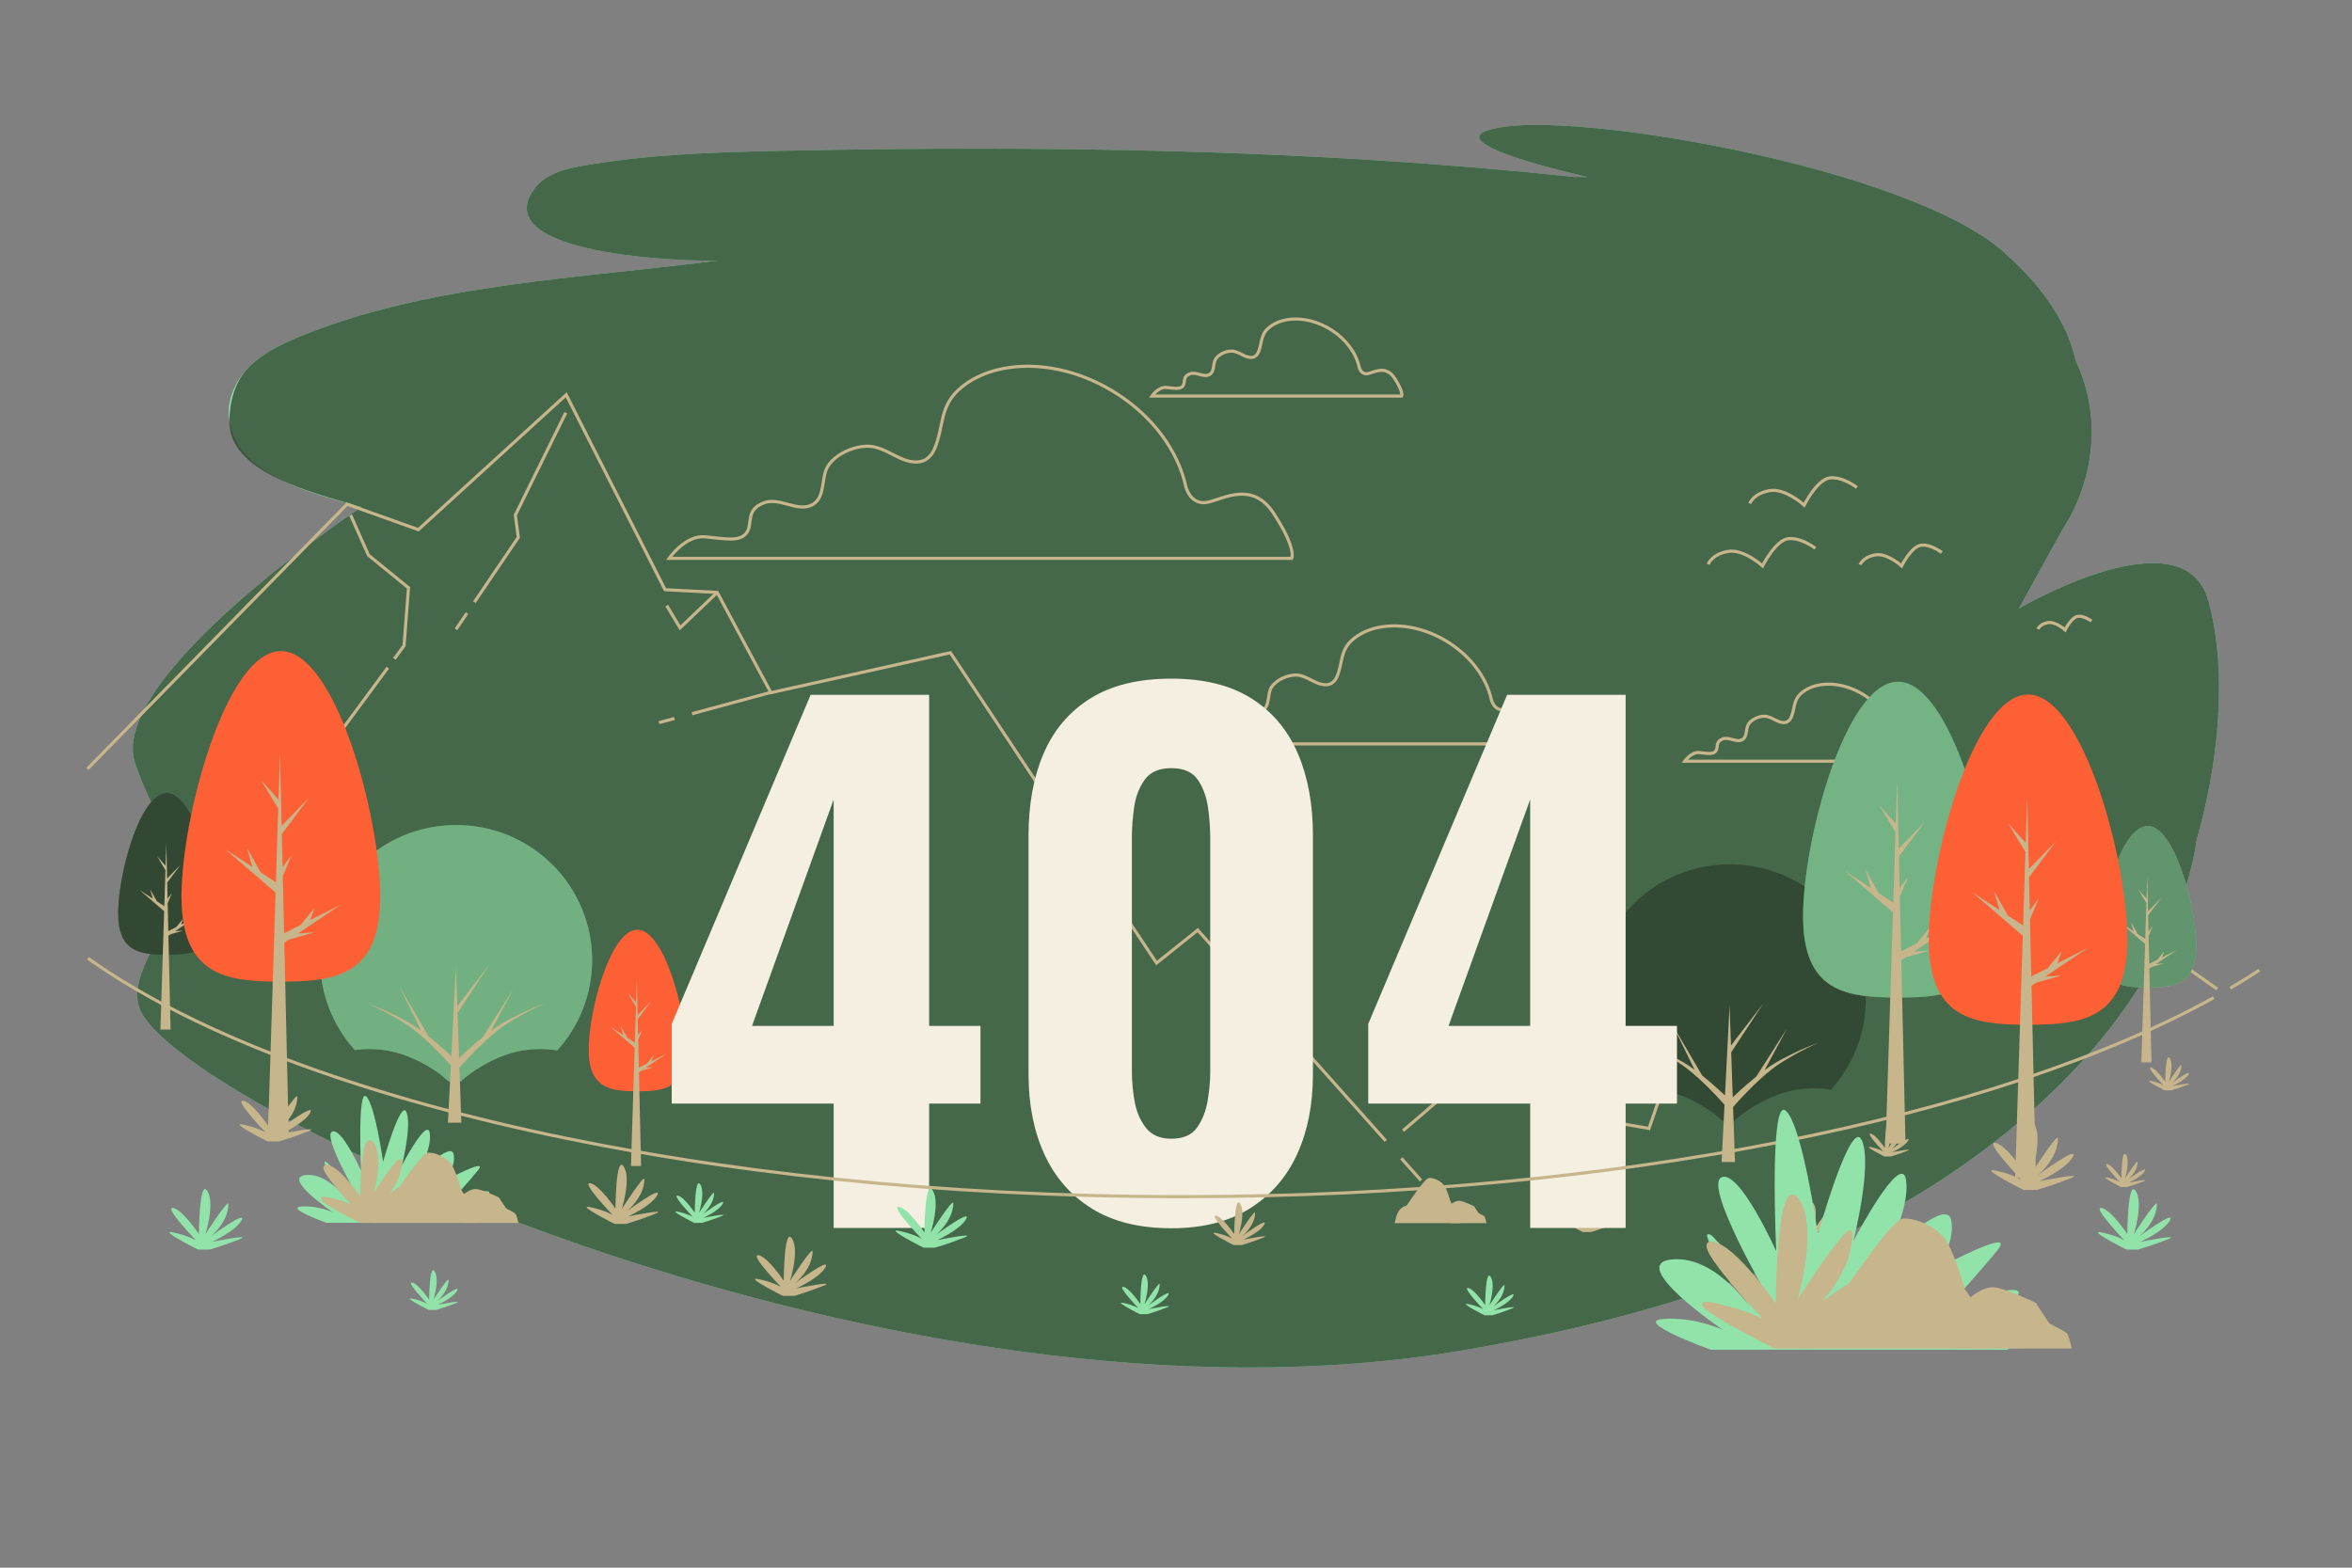 <?xml version="1.0" encoding="utf-8"?>
<!-- Generator: Adobe Illustrator 27.5.0, SVG Export Plug-In . SVG Version: 6.00 Build 0)  -->
<svg version="1.1" xmlns="http://www.w3.org/2000/svg" xmlns:xlink="http://www.w3.org/1999/xlink" x="0px" y="0px"
	 viewBox="0 0 750 500" style="enable-background:new 0 0 750 500;" xml:space="preserve">
<rect x="0" y="0" width="750" height="500" fill="#808080" stroke="none"/>
<g id="Background_Simple">
	<g>
		<path style="fill:#92E3A9;" d="M704.185,191.603c-7.88-28.378-60.413,2.488-60.413,2.488l13.747-24.936
			c1.633-2.472,3.099-5.092,4.354-7.899c6.904-15.439,6.813-31.954-0.036-46.337c-1.883-8.732-7.586-21.212-23.319-34.889
			C608.75,54.152,508.938,36.451,480.045,40.381c-28.893,3.931,26.266,16.086,26.266,16.086l-4.372-0.038
			c-84.153-8.922-168.824-10.07-252.833-8.331c-21.066,0.436-42.196,1.127-62.822,4.686c-5.935,1.024-12.317,2.588-15.85,7.375
			c-15.683,21.266,48.469,23.344,58.532,22.934c-44.063,5.727-93.023,7.483-134.002,24.512c-5.718,2.376-11.382,5.192-15.69,9.588
			s-7.115,10.633-6.144,16.901c2.819,18.197,27.89,23.591,42.106,27.632c0,0-81.72,54.339-72.089,81.922
			c3.981,11.402,9.915,23.405,20.912,35.221c-6.268,7.869-11.787,16.126-16.053,24.856c-2.61,5.34-6.029,12.656-3.108,18.803
			c14.884,31.325,240.613,138.856,421.495,108.165c48.051-8.153,95.907-21.635,138.031-45.479
			c41.919-23.729,84.636-62.924,95.196-112.348c0.348-1.629,0.603-3.208,0.777-4.744
			C706.95,245.345,710.777,215.344,704.185,191.603z"/>
		<path style="opacity:0.8;fill:#324933;" d="M704.185,191.603c-7.88-28.378-60.413,2.488-60.413,2.488l13.747-24.936
			c1.633-2.472,3.099-5.092,4.354-7.899c6.904-15.439,6.813-31.954-0.036-46.337c-1.883-8.732-7.586-21.212-23.319-34.889
			C608.75,54.152,508.938,36.451,480.045,40.381c-28.893,3.931,26.266,16.086,26.266,16.086l-4.372-0.038
			c-84.153-8.922-168.824-10.07-252.833-8.331c-21.066,0.436-42.196,1.127-62.822,4.686c-5.935,1.024-12.317,2.588-15.85,7.375
			c-15.683,21.266,48.469,23.344,58.532,22.934c-44.063,5.727-93.023,7.483-134.002,24.512c-5.718,2.376-11.382,5.192-15.69,9.588
			s-5.994,10.56-6.144,16.901c-0.397,16.776,26.564,23.005,42.106,27.632c0,0-81.72,54.339-72.089,81.922
			c3.981,11.402,9.915,23.405,20.912,35.221c-6.268,7.869-11.787,16.126-16.053,24.856c-2.61,5.34-6.029,12.656-3.108,18.803
			c14.884,31.325,240.613,138.856,421.495,108.165c48.051-8.153,95.907-21.635,138.031-45.479
			c41.919-23.729,84.636-62.924,95.196-112.348c0.348-1.629,0.603-3.208,0.777-4.744
			C706.95,245.345,710.777,215.344,704.185,191.603z"/>
	</g>
</g>
<g id="Birds">
	<g>
		<path style="fill:none;stroke:#c7b58b;stroke-miterlimit:10;" d="M557.959,160.595c0,0,1.02-3.061,6.122-4.082
			c5.102-1.02,11.225,4.592,11.225,4.592s4.082-8.163,8.163-8.674c4.082-0.51,8.674,3.061,8.674,3.061"/>
		<path style="fill:none;stroke:#c7b58b;stroke-miterlimit:10;" d="M544.694,179.983c0,0,1.02-3.061,6.122-4.082
			c5.102-1.02,11.225,4.592,11.225,4.592s4.082-8.163,8.163-8.674c4.082-0.51,8.674,3.061,8.674,3.061"/>
		<path style="fill:none;stroke:#c7b58b;stroke-miterlimit:10;" d="M593.164,180.105c0,0,0.777-2.33,4.66-3.107
			c3.884-0.777,8.544,3.495,8.544,3.495s3.107-6.214,6.214-6.602c3.107-0.388,6.602,2.33,6.602,2.33"/>
		<path style="fill:none;stroke:#c7b58b;stroke-miterlimit:10;" d="M649.858,200.647c0,0,0.509-1.528,3.056-2.038
			c2.547-0.509,5.603,2.292,5.603,2.292s2.038-4.075,4.075-4.33c2.037-0.255,4.33,1.528,4.33,1.528"/>
	</g>
</g>
<g id="Clouds">
	<path style="fill:none;stroke:#c7b58b;stroke-miterlimit:10;" d="M378.139,155.188c-5.272-23.687-32.575-41.341-56.374-37.958
		c-5.931,0.843-11.702,3.062-16.158,7.162c-6.077,5.591-4.635,11.938-7.644,18.866c-0.835,1.923-2.463,3.631-4.533,3.986
		c-5.919,1.015-10.687-4.885-16.68-4.929c-4.481-0.033-10.209,2.443-12.709,6.312c-2.327,3.603-0.705,9.891-4.894,12.283
		c-4.685,2.675-10.382-2.414-15.446-0.572c-6.293,2.288-3.432,6.865-5.721,9.725c-2.288,2.86-6.865,1.716-13.158,1.144
		c-6.293-0.572-11.441,6.865-11.441,6.865h198.511c0,0,1.716-2.86-5.721-14.302c-7.437-11.442-17.734-3.432-22.311-3.432
		C379.287,160.337,378.141,155.197,378.139,155.188z"/>
	<path style="fill:none;stroke:#c7b58b;stroke-miterlimit:10;" d="M433.423,117.144c-2.115-9.503-13.069-16.585-22.617-15.228
		c-2.38,0.338-4.695,1.229-6.483,2.873c-2.438,2.243-1.86,4.789-3.067,7.569c-0.335,0.771-0.988,1.456-1.819,1.599
		c-2.374,0.407-4.288-1.96-6.692-1.977c-1.798-0.013-4.096,0.98-5.099,2.532c-0.934,1.445-0.283,3.968-1.963,4.928
		c-1.879,1.073-4.165-0.968-6.197-0.23c-2.525,0.918-1.377,2.754-2.295,3.902c-0.918,1.148-2.754,0.689-5.279,0.459
		c-2.525-0.229-4.59,2.754-4.59,2.754h79.64c0,0,0.688-1.148-2.295-5.738c-2.984-4.59-7.115-1.377-8.951-1.377
		C433.884,119.21,433.424,117.148,433.423,117.144z"/>
	<path style="fill:none;stroke:#c7b58b;stroke-miterlimit:10;" d="M603.325,233.601c-2.115-9.503-13.069-16.585-22.617-15.228
		c-2.38,0.338-4.695,1.229-6.483,2.874c-2.438,2.243-1.86,4.789-3.067,7.569c-0.335,0.771-0.988,1.456-1.818,1.599
		c-2.374,0.407-4.288-1.96-6.692-1.978c-1.798-0.013-4.096,0.98-5.099,2.532c-0.934,1.445-0.283,3.968-1.963,4.928
		c-1.879,1.073-4.165-0.968-6.197-0.23c-2.525,0.918-1.377,2.754-2.295,3.902c-0.918,1.148-2.754,0.689-5.279,0.459
		c-2.525-0.23-4.59,2.754-4.59,2.754h79.64c0,0,0.689-1.148-2.295-5.738c-2.984-4.59-7.115-1.377-8.951-1.377
		C603.786,235.667,603.326,233.605,603.325,233.601z"/>
	<path style="fill:none;stroke:#c7b58b;stroke-miterlimit:10;" d="M475.579,223.202c-3.24-14.555-20.017-25.403-34.641-23.325
		c-3.645,0.518-7.191,1.882-9.929,4.401c-3.734,3.436-2.848,7.336-4.697,11.593c-0.513,1.182-1.514,2.231-2.785,2.45
		c-3.637,0.624-6.567-3.002-10.25-3.029c-2.754-0.02-6.274,1.501-7.81,3.879c-1.43,2.214-0.433,6.078-3.007,7.548
		c-2.879,1.644-6.379-1.483-9.491-0.352c-3.867,1.406-2.109,4.218-3.515,5.976c-1.406,1.758-4.218,1.055-8.085,0.703
		c-3.867-0.352-7.031,4.218-7.031,4.218h121.983c0,0,1.055-1.758-3.515-8.788c-4.57-7.031-10.898-2.109-13.71-2.109
		C476.284,226.367,475.58,223.208,475.579,223.202z"/>
</g>
<g id="Mountains">
	<path style="fill:#c7b58b;" d="M504.269,390.9c0,0-7.291-7.555-5.245-7.327c2.046,0.227,5.876,5.876,5.876,5.876
		s0.053-12.454,1.872-9.725c1.819,2.729-0.416,9.777-0.416,9.777s5.2-8.113,5.189-6.787c-0.036,4.099-4.007,7.306-4.007,7.306
		s8.327-6.169,6.963-3.667c-1.364,2.501-6.689,4.865-6.689,4.865s9.599-1.936,6.189-0.572c-3.411,1.364-6.657,2.301-6.657,2.301
		h-2.652c0,0-9.065-4.548-5.654-3.866C502.45,389.763,504.269,390.9,504.269,390.9z"/>
	<path style="fill:#c7b58b;" d="M600.558,367.261c0,0-5.674-5.879-4.082-5.702c1.593,0.177,4.573,4.573,4.573,4.573
		s0.041-9.692,1.457-7.568c1.416,2.124-0.324,7.609-0.324,7.609s4.047-6.314,4.038-5.282c-0.028,3.19-3.118,5.685-3.118,5.685
		s6.481-4.801,5.419-2.854c-1.062,1.947-5.206,3.786-5.206,3.786s7.471-1.507,4.816-0.445c-2.654,1.062-5.18,1.791-5.18,1.791
		h-2.064c0,0-7.054-3.539-4.4-3.008C599.142,366.376,600.558,367.261,600.558,367.261z"/>
	<path style="fill:#c7b58b;" d="M689.953,346.171c0,0-5.674-5.879-4.082-5.702c1.593,0.177,4.573,4.573,4.573,4.573
		s0.041-9.692,1.457-7.568c1.416,2.124-0.324,7.609-0.324,7.609s4.047-6.314,4.038-5.282c-0.028,3.19-3.118,5.685-3.118,5.685
		s6.48-4.801,5.419-2.854c-1.062,1.947-5.205,3.786-5.205,3.786s7.471-1.507,4.816-0.445c-2.654,1.062-5.18,1.791-5.18,1.791h-2.064
		c0,0-7.055-3.539-4.4-3.008C688.538,345.286,689.953,346.171,689.953,346.171z"/>
	<path style="fill:#c7b58b;" d="M576.022,394.342c0,0-6.778-7.023-4.876-6.812c1.903,0.211,5.463,5.463,5.463,5.463
		s0.049-11.577,1.74-9.04c1.691,2.537-0.387,9.089-0.387,9.089s4.835-7.542,4.824-6.31c-0.033,3.811-3.725,6.791-3.725,6.791
		s7.741-5.734,6.473-3.409c-1.268,2.325-6.218,4.523-6.218,4.523s8.924-1.8,5.753-0.532c-3.171,1.268-6.188,2.139-6.188,2.139
		h-2.466c0,0-8.427-4.228-5.256-3.594C574.331,393.285,576.022,394.342,576.022,394.342z"/>
	<g>
		<polyline style="fill:none;stroke:#c7b58b;stroke-miterlimit:10;" points="441.893,363.875 381.926,296.644 368.793,307.151 
			303.051,208.17 245.819,220.922 228.705,188.952 212.07,188.076 180.55,125.913 133.404,168.929 110.673,160.811 27.866,245.242 
					"/>
		<line style="fill:none;stroke:#c7b58b;stroke-miterlimit:10;" x1="453.138" y1="376.482" x2="446.851" y2="369.433"/>
		<line style="fill:none;stroke:#c7b58b;stroke-miterlimit:10;" x1="215.088" y1="229.142" x2="210.131" y2="230.484"/>
		<line style="fill:none;stroke:#c7b58b;stroke-miterlimit:10;" x1="245.702" y1="220.85" x2="220.669" y2="227.63"/>
		<polyline style="fill:none;stroke:#c7b58b;stroke-miterlimit:10;" points="151.263,192.074 165.28,171.382 164.333,164.284 
			180.423,131.632 		"/>
		<line style="fill:none;stroke:#c7b58b;stroke-miterlimit:10;" x1="145.405" y1="200.721" x2="148.921" y2="195.53"/>
		<line style="fill:none;stroke:#c7b58b;stroke-miterlimit:10;" x1="123.654" y1="212.962" x2="100.923" y2="243.784"/>
		<polyline style="fill:none;stroke:#c7b58b;stroke-miterlimit:10;" points="111.806,164.284 117.485,177.061 130.262,187.471 
			128.842,205.927 125.746,210.125 		"/>
		<polyline style="fill:none;stroke:#c7b58b;stroke-miterlimit:10;" points="228.705,188.952 216.86,200.248 212.601,193.15 		"/>
		<polyline style="fill:none;stroke:#c7b58b;stroke-miterlimit:10;" points="707.008,315.436 614.992,250.532 587.058,289.967 
			552.552,278.465 499.15,353.229 464.643,345.835 447.39,360.623 		"/>
		<polyline style="fill:none;stroke:#c7b58b;stroke-miterlimit:10;" points="614.992,250.532 604.052,298.624 591.15,292.979 		"/>
		<polyline style="fill:none;stroke:#c7b58b;stroke-miterlimit:10;" points="552.847,281.287 525.834,359.908 507.287,356.683 		"/>
	</g>
</g>
<g id="Trees_2">
	<g>
		<path style="fill:#324933;" d="M551.599,275.67c-23.946,0-43.357,19.28-43.357,43.062c0,11.026,4.175,21.083,11.037,28.701
			c3.14-0.455,8.862-0.768,15.187,1.384c8.381,2.851,13.604,7.523,14.748,8.614h3.885c1.144-1.091,6.367-5.763,14.748-8.614
			c6.886-2.343,13.061-1.764,15.962-1.261c6.928-7.632,11.147-17.738,11.147-28.824C594.956,294.949,575.545,275.67,551.599,275.67z
			"/>
		<path style="fill:#c7b58b;" d="M571.782,336.004c-1.334,0.645-2.656,1.312-3.961,2.008c-1.306,0.714-2.587,1.489-3.788,2.338
			c-0.454,0.314-0.897,0.638-1.34,0.962l7.102-13.231l-9.745,15.261c-0.987,0.794-1.958,1.605-2.909,2.432
			c-1.574,1.37-3.104,2.766-4.604,4.205l-0.495-14.354l10.196-15.525l-10.271,13.353l-0.443-12.847l-0.733,14.375l-0.002,0.003
			l0.002,0.001l-0.734,14.408c-1.302-1.232-2.627-2.437-3.986-3.619c-1.069-0.929-2.157-1.841-3.272-2.727l-9.22-15.746l6.772,13.89
			c-0.389-0.283-0.776-0.568-1.172-0.842c-1.201-0.848-2.481-1.624-3.788-2.338c-1.305-0.696-2.627-1.363-3.961-2.008
			c-2.672-1.282-5.393-2.481-8.204-3.471c2.731,1.157,5.349,2.513,7.906,3.944c1.276,0.72,2.538,1.46,3.779,2.227
			c1.221,0.773,2.396,1.59,3.512,2.492c2.246,1.778,4.345,3.72,6.365,5.724c1.765,1.753,3.482,3.565,5.119,5.405l-0.932,18.287
			h4.272l-0.605-17.544c1.83-2.095,3.778-4.16,5.781-6.148c2.02-2.004,4.118-3.945,6.365-5.724c1.116-0.902,2.29-1.72,3.512-2.492
			c1.241-0.767,2.502-1.507,3.779-2.227c2.557-1.431,5.175-2.787,7.906-3.944C577.175,333.523,574.453,334.723,571.782,336.004z"/>
	</g>
	<g>
		<path style="fill:#FD6035;" d="M218.708,334.758c0,12.373-6.938,13.307-15.497,13.307c-8.559,0-15.497-0.934-15.497-13.307
			c0-12.373,6.938-38.236,15.497-38.236C211.77,296.521,218.708,322.385,218.708,334.758z"/>
		<polygon style="fill:#c7b58b;" points="208.451,340.371 205.887,340.548 212.564,336.047 207.796,338.457 208.451,336.574 
			206.271,339.228 203.714,340.521 203.511,331.636 204.865,328.348 203.478,330.197 203.36,325.045 207.607,319.383 
			203.331,323.761 203.072,312.422 202.843,319.679 200.119,316.641 202.799,321.074 202.436,332.569 200.065,331.018 
			197.904,327.188 198.77,330.172 194.529,327.399 202.386,334.175 201.196,371.906 204.431,371.906 203.747,341.991 
			204.495,341.487 		"/>
	</g>
	<g>
		<path style="fill:#92E3A9;" d="M635.517,292.148c0,24.176-13.557,26.002-30.28,26.002c-16.724,0-30.281-1.825-30.281-26.002
			s13.557-74.714,30.281-74.714C621.96,217.434,635.517,267.972,635.517,292.148z"/>
		<path style="opacity:0.31;fill:#324933;" d="M635.517,292.148c0,24.176-13.557,26.002-30.28,26.002
			c-16.724,0-30.281-1.825-30.281-26.002s13.557-74.714,30.281-74.714C621.96,217.434,635.517,267.972,635.517,292.148z"/>
		<polygon style="fill:#c7b58b;" points="615.475,303.117 610.466,303.462 623.512,294.668 614.195,299.377 615.475,295.698 
			611.215,300.884 606.219,303.409 605.822,286.048 608.468,279.623 605.758,283.236 605.528,273.17 613.826,262.106 
			605.471,270.66 604.964,248.504 604.517,262.685 599.194,256.748 604.431,265.409 603.723,287.871 599.088,284.841 
			594.866,277.356 596.559,283.188 588.271,277.768 603.624,291.01 601.299,364.737 607.62,364.737 606.285,306.282 
			607.745,305.297 		"/>
	</g>
	<g>
		<path style="fill:#92E3A9;" d="M700.336,301.663c0,12.373-6.938,13.307-15.497,13.307c-8.559,0-15.497-0.934-15.497-13.307
			c0-12.373,6.938-38.236,15.497-38.236C693.398,263.427,700.336,289.29,700.336,301.663z"/>
		<path style="opacity:0.5;fill:#324933;" d="M700.336,301.663c0,12.373-6.938,13.307-15.497,13.307
			c-8.559,0-15.497-0.934-15.497-13.307c0-12.373,6.938-38.236,15.497-38.236C693.398,263.427,700.336,289.29,700.336,301.663z"/>
		<polygon style="fill:#c7b58b;" points="690.079,307.277 687.516,307.454 694.192,302.953 689.424,305.363 690.079,303.48 
			687.899,306.134 685.342,307.426 685.139,298.542 686.493,295.254 685.106,297.103 684.988,291.951 689.235,286.289 
			684.959,290.667 684.7,279.328 684.471,286.585 681.747,283.546 684.427,287.979 684.065,299.475 681.693,297.924 
			679.532,294.093 680.398,297.078 676.157,294.304 684.014,301.081 682.824,338.812 686.059,338.812 685.375,308.897 
			686.123,308.393 		"/>
	</g>
	<g>
		<path style="fill:#324933;" d="M68.666,291.201c0,12.373-6.938,13.307-15.497,13.307s-15.497-0.934-15.497-13.307
			c0-12.373,6.938-38.236,15.497-38.236S68.666,278.828,68.666,291.201z"/>
		<path style="opacity:0.5;fill:#324933;" d="M68.666,291.201c0,12.373-6.938,13.307-15.497,13.307s-15.497-0.934-15.497-13.307
			c0-12.373,6.938-38.236,15.497-38.236S68.666,278.828,68.666,291.201z"/>
		<polygon style="fill:#c7b58b;" points="58.409,296.815 55.846,296.991 62.522,292.491 57.754,294.901 58.409,293.018 
			56.229,295.672 53.672,296.964 53.469,288.079 54.823,284.791 53.436,286.64 53.318,281.489 57.565,275.826 53.289,280.204 
			53.03,268.865 52.801,276.123 50.077,273.084 52.757,277.517 52.395,289.012 50.023,287.462 47.862,283.631 48.728,286.615 
			44.487,283.842 52.344,290.619 51.154,328.35 54.389,328.35 53.706,298.434 54.453,297.931 		"/>
	</g>
	<g>
		<path style="fill:#92E3A9;" d="M145.46,263.142c-23.945,0-43.357,19.28-43.357,43.062c0,11.026,4.175,21.083,11.037,28.701
			c3.14-0.455,8.862-0.768,15.187,1.384c8.381,2.851,13.604,7.523,14.748,8.614h3.885c1.144-1.091,6.367-5.763,14.748-8.614
			c6.886-2.342,13.061-1.764,15.962-1.261c6.928-7.632,11.147-17.738,11.147-28.824C188.817,282.422,169.405,263.142,145.46,263.142
			z"/>
		<path style="opacity:0.33;fill:#324933;" d="M145.46,263.142c-23.945,0-43.357,19.28-43.357,43.062
			c0,11.026,4.175,21.083,11.037,28.701c3.14-0.455,8.862-0.768,15.187,1.384c8.381,2.851,13.604,7.523,14.748,8.614h3.885
			c1.144-1.091,6.367-5.763,14.748-8.614c6.886-2.342,13.061-1.764,15.962-1.261c6.928-7.632,11.147-17.738,11.147-28.824
			C188.817,282.422,169.405,263.142,145.46,263.142z"/>
		<path style="fill:#c7b58b;" d="M165.642,323.477c-1.334,0.645-2.656,1.312-3.961,2.008c-1.306,0.714-2.587,1.489-3.788,2.338
			c-0.454,0.314-0.897,0.638-1.34,0.962l7.102-13.231l-9.745,15.261c-0.987,0.794-1.957,1.605-2.909,2.432
			c-1.574,1.37-3.104,2.766-4.604,4.205l-0.495-14.354l10.196-15.525l-10.271,13.353l-0.443-12.847l-0.732,14.375l-0.002,0.003
			l0.002,0.001l-0.734,14.408c-1.302-1.232-2.627-2.437-3.986-3.619c-1.069-0.929-2.157-1.841-3.272-2.727l-9.22-15.746l6.772,13.89
			c-0.389-0.283-0.775-0.568-1.173-0.842c-1.201-0.848-2.481-1.624-3.788-2.338c-1.305-0.696-2.627-1.363-3.96-2.008
			c-2.671-1.282-5.393-2.481-8.204-3.471c2.731,1.157,5.349,2.512,7.906,3.944c1.276,0.72,2.538,1.46,3.779,2.227
			c1.221,0.773,2.396,1.59,3.512,2.492c2.246,1.778,4.345,3.72,6.365,5.724c1.765,1.753,3.483,3.566,5.119,5.405l-0.932,18.287
			h4.272l-0.605-17.544c1.83-2.095,3.778-4.159,5.781-6.148c2.02-2.004,4.118-3.945,6.365-5.724c1.116-0.902,2.29-1.719,3.512-2.492
			c1.241-0.767,2.502-1.507,3.779-2.227c2.558-1.431,5.175-2.787,7.906-3.944C171.035,320.996,168.313,322.195,165.642,323.477z"/>
	</g>
</g>
<g id="Text">
	<g>
		<path style="fill:#F5EFE1;" d="M265.837,391.648v-39.676h-51.642V326.57l44.295-104.964h37.787V327.2h16.374v24.772h-16.374
			v39.676H265.837z M239.806,327.2h26.031v-72.215L239.806,327.2z"/>
		<path style="fill:#F5EFE1;" d="M373.53,391.739c-10.217,0-18.684-2.099-25.401-6.298c-6.718-4.199-11.756-9.972-15.115-17.32
			c-3.359-7.347-5.038-15.849-5.038-25.506v-76.203c0-9.936,1.607-18.648,4.828-26.136c3.218-7.485,8.187-13.33,14.905-17.529
			s15.324-6.298,25.821-6.298c10.356,0,18.858,2.099,25.506,6.298c6.646,4.199,11.579,10.044,14.8,17.529
			c3.218,7.488,4.828,16.201,4.828,26.136v76.203c0,9.657-1.679,18.159-5.038,25.506c-3.359,7.348-8.398,13.121-15.115,17.32
			C391.793,389.64,383.465,391.739,373.53,391.739z M373.53,363.189c3.779,0,6.508-1.188,8.187-3.57
			c1.679-2.378,2.798-5.212,3.359-8.502c0.558-3.287,0.84-6.331,0.84-9.132v-74.944c0-3.077-0.246-6.298-0.735-9.657
			c-0.492-3.359-1.574-6.262-3.254-8.712c-1.679-2.446-4.48-3.674-8.397-3.674c-3.92,0-6.754,1.227-8.502,3.674
			c-1.751,2.45-2.87,5.353-3.359,8.712c-0.492,3.359-0.735,6.58-0.735,9.657v74.944c0,2.801,0.279,5.845,0.84,9.132
			c0.558,3.29,1.748,6.124,3.569,8.502C367.16,362.001,369.889,363.189,373.53,363.189z"/>
		<path style="fill:#F5EFE1;" d="M487.939,391.648v-39.676h-51.642V326.57l44.295-104.964h37.786V327.2h16.374v24.772h-16.374
			v39.676H487.939z M461.908,327.2h26.031v-72.215L461.908,327.2z"/>
	</g>
</g>
<g id="Floor_1_">
	<g>
		<path style="fill:none;" d="M720.109,309.639c-65.377,42.858-194.495,72.028-343.098,72.028
			c-153.162,0-285.629-30.986-348.938-76.009v172.344h692.036V309.639z"/>
		<path style="fill:none;stroke:#c7b58b;stroke-miterlimit:10;" d="M705.907,318.188c-68.82,38.142-190.397,63.479-328.896,63.479
			c-153.162,0-285.629-30.986-348.938-76.009"/>
		<path style="fill:none;stroke:#c7b58b;stroke-miterlimit:10;" d="M720.412,309.444c-2.947,1.939-6.024,3.851-9.227,5.733"/>
	</g>
</g>
<g id="Trees_1">
	<g>
		<g>
			<path style="fill:#FD6035;" d="M678.37,299.652c0,25.28-14.176,27.189-31.664,27.189s-31.664-1.909-31.664-27.189
				c0-25.281,14.176-78.126,31.664-78.126S678.37,274.372,678.37,299.652z"/>
			<polygon style="fill:#c7b58b;" points="657.412,311.123 652.175,311.484 665.817,302.287 656.074,307.212 657.412,303.365 
				652.958,308.787 647.734,311.428 647.319,293.274 650.085,286.556 647.252,290.334 647.011,279.808 655.688,268.238 
				646.951,277.183 646.422,254.015 645.954,268.844 640.388,262.635 645.864,271.693 645.123,295.181 640.277,292.012 
				635.862,284.185 637.633,290.283 628.966,284.616 645.02,298.462 642.589,375.557 649.199,375.557 647.802,314.432 
				649.329,313.402 			"/>
		</g>
		<path style="fill:#c7b58b;" d="M644.573,376.237c0,0-11.687-12.109-8.406-11.744c3.28,0.365,9.419,9.419,9.419,9.419
			s0.085-19.961,3.001-15.587c2.916,4.374-0.667,15.671-0.667,15.671s8.335-13.003,8.317-10.879
			c-0.058,6.57-6.422,11.709-6.422,11.709s13.347-9.887,11.16-5.878c-2.187,4.009-10.721,7.798-10.721,7.798
			s15.386-3.104,9.919-0.917c-5.467,2.187-10.669,3.688-10.669,3.688h-4.251c0,0-14.529-7.289-9.062-6.196
			C641.657,374.415,644.573,376.237,644.573,376.237z"/>
	</g>
	<g>
		<path style="fill:#c7b58b;" d="M84.725,361.203c0,0-10.108-10.473-7.271-10.158c2.837,0.315,8.147,8.147,8.147,8.147
			s0.073-17.265,2.595-13.482c2.522,3.783-0.577,13.554-0.577,13.554s7.209-11.247,7.193-9.41
			c-0.05,5.683-5.555,10.128-5.555,10.128s11.544-8.552,9.653-5.084c-1.891,3.468-9.273,6.745-9.273,6.745s13.308-2.685,8.579-0.793
			c-4.729,1.891-9.228,3.19-9.228,3.19h-3.677c0,0-12.567-6.305-7.838-5.359C82.203,359.627,84.725,361.203,84.725,361.203z"/>
		<g>
			<path style="fill:#FD6035;" d="M121.261,285.871c0,25.308-14.192,27.219-31.698,27.219c-17.506,0-31.698-1.911-31.698-27.219
				s14.192-78.211,31.698-78.211C107.069,207.66,121.261,260.563,121.261,285.871z"/>
			<polygon style="fill:#c7b58b;" points="100.281,297.354 95.038,297.715 108.694,288.509 98.941,293.439 100.281,289.587 
				95.822,295.016 90.591,297.66 90.176,279.486 92.946,272.76 90.109,276.542 89.868,266.005 98.555,254.423 89.808,263.378 
				89.278,240.184 88.81,255.029 83.238,248.814 88.72,257.881 87.979,281.395 83.127,278.222 78.707,270.387 80.479,276.491 
				71.804,270.819 87.875,284.68 85.441,361.858 92.059,361.858 90.66,300.667 92.189,299.636 			"/>
		</g>
	</g>
</g>
<g id="Plants_1_">
	<path style="fill:#c7b58b;" d="M195.389,387.514c0,0-10.108-10.473-7.271-10.158c2.837,0.315,8.147,8.147,8.147,8.147
		s0.074-17.265,2.595-13.482c2.522,3.783-0.577,13.554-0.577,13.554s7.209-11.247,7.193-9.41c-0.05,5.683-5.555,10.128-5.555,10.128
		s11.544-8.552,9.653-5.084c-1.891,3.468-9.273,6.745-9.273,6.745s13.308-2.684,8.579-0.793c-4.729,1.891-9.228,3.19-9.228,3.19
		h-3.677c0,0-12.566-6.305-7.838-5.359C192.867,385.937,195.389,387.514,195.389,387.514z"/>
	<path style="fill:#c7b58b;" d="M249.04,410.464c0,0-10.108-10.473-7.271-10.158c2.837,0.315,8.147,8.147,8.147,8.147
		s0.073-17.265,2.595-13.482c2.522,3.783-0.577,13.554-0.577,13.554s7.21-11.247,7.193-9.41c-0.05,5.683-5.555,10.128-5.555,10.128
		s11.544-8.552,9.653-5.084c-1.891,3.468-9.273,6.745-9.273,6.745s13.308-2.684,8.579-0.793c-4.729,1.892-9.228,3.19-9.228,3.19
		h-3.677c0,0-12.567-6.305-7.838-5.359C246.518,408.888,249.04,410.464,249.04,410.464z"/>
	<path style="fill:#c7b58b;" d="M392.943,395.054c0,0-7.291-7.554-5.245-7.327c2.046,0.227,5.876,5.876,5.876,5.876
		s0.053-12.453,1.872-9.725c1.819,2.729-0.416,9.777-0.416,9.777s5.201-8.113,5.189-6.787c-0.036,4.099-4.007,7.306-4.007,7.306
		s8.327-6.168,6.963-3.667c-1.364,2.501-6.689,4.865-6.689,4.865s9.599-1.936,6.188-0.572c-3.411,1.364-6.656,2.301-6.656,2.301
		h-2.652c0,0-9.065-4.548-5.654-3.866C391.124,393.917,392.943,395.054,392.943,395.054z"/>
	<path style="fill:#c7b58b;" d="M675.97,376.978c0,0-5.674-5.879-4.082-5.702s4.573,4.573,4.573,4.573s0.041-9.692,1.457-7.568
		s-0.324,7.609-0.324,7.609s4.047-6.314,4.038-5.282c-0.028,3.19-3.118,5.685-3.118,5.685s6.481-4.8,5.419-2.854
		c-1.062,1.947-5.206,3.786-5.206,3.786s7.471-1.507,4.816-0.445c-2.654,1.062-5.18,1.791-5.18,1.791h-2.064
		c0,0-7.054-3.539-4.4-3.008C674.554,376.093,675.97,376.978,675.97,376.978z"/>
	<path style="fill:#92E3A9;" d="M293.902,395.094c0,0-10.108-10.473-7.271-10.158c2.837,0.315,8.147,8.147,8.147,8.147
		s0.073-17.265,2.595-13.482c2.522,3.783-0.577,13.554-0.577,13.554s7.21-11.247,7.193-9.41c-0.05,5.683-5.555,10.128-5.555,10.128
		s11.544-8.552,9.653-5.084c-1.891,3.468-9.273,6.745-9.273,6.745s13.308-2.685,8.579-0.793c-4.729,1.891-9.228,3.19-9.228,3.19
		h-3.677c0,0-12.566-6.305-7.838-5.359C291.381,393.518,293.902,395.094,293.902,395.094z"/>
	<path style="fill:#92E3A9;" d="M220.961,388.136c0,0-6.778-7.023-4.876-6.812c1.902,0.211,5.463,5.463,5.463,5.463
		s0.049-11.577,1.74-9.04c1.691,2.537-0.387,9.089-0.387,9.089s4.834-7.542,4.824-6.31c-0.033,3.811-3.725,6.791-3.725,6.791
		s7.741-5.734,6.473-3.409c-1.268,2.325-6.218,4.523-6.218,4.523s8.924-1.8,5.753-0.532c-3.171,1.268-6.188,2.139-6.188,2.139
		h-2.466c0,0-8.427-4.228-5.256-3.594C219.27,387.079,220.961,388.136,220.961,388.136z"/>
	<path style="fill:#92E3A9;" d="M136.263,415.877c0,0-6.778-7.023-4.876-6.812c1.903,0.211,5.463,5.463,5.463,5.463
		s0.049-11.577,1.74-9.041c1.691,2.537-0.387,9.089-0.387,9.089s4.834-7.542,4.824-6.31c-0.033,3.811-3.725,6.791-3.725,6.791
		s7.741-5.734,6.473-3.409c-1.268,2.325-6.218,4.523-6.218,4.523s8.924-1.8,5.753-0.532c-3.171,1.268-6.188,2.139-6.188,2.139
		h-2.466c0,0-8.427-4.228-5.256-3.594C134.572,414.82,136.263,415.877,136.263,415.877z"/>
	<path style="fill:#92E3A9;" d="M363.03,417.237c0,0-6.778-7.023-4.876-6.812c1.902,0.211,5.463,5.463,5.463,5.463
		s0.049-11.577,1.74-9.04c1.691,2.537-0.387,9.089-0.387,9.089s4.834-7.542,4.824-6.31c-0.033,3.811-3.725,6.791-3.725,6.791
		s7.741-5.734,6.473-3.409c-1.268,2.325-6.218,4.523-6.218,4.523s8.924-1.8,5.753-0.532c-3.171,1.268-6.188,2.139-6.188,2.139
		h-2.466c0,0-8.427-4.228-5.256-3.594C361.339,416.18,363.03,417.237,363.03,417.237z"/>
	<path style="fill:#92E3A9;" d="M473.003,417.604c0,0-6.778-7.023-4.876-6.812c1.902,0.211,5.463,5.463,5.463,5.463
		s0.049-11.577,1.74-9.04c1.691,2.537-0.387,9.089-0.387,9.089s4.834-7.542,4.824-6.31c-0.033,3.811-3.725,6.791-3.725,6.791
		s7.741-5.734,6.473-3.409c-1.268,2.325-6.218,4.523-6.218,4.523s8.924-1.8,5.753-0.532c-3.171,1.268-6.188,2.139-6.188,2.139
		h-2.466c0,0-8.427-4.228-5.256-3.594S473.003,417.604,473.003,417.604z"/>
	<path style="fill:#92E3A9;" d="M677.469,395.635c0,0-10.32-10.693-7.424-10.371c2.897,0.322,8.318,8.318,8.318,8.318
		s0.075-17.627,2.65-13.764c2.575,3.862-0.589,13.838-0.589,13.838s7.361-11.482,7.344-9.607c-0.051,5.802-5.671,10.34-5.671,10.34
		s11.786-8.731,9.855-5.19c-1.931,3.54-9.467,6.886-9.467,6.886s13.587-2.741,8.759-0.81c-4.828,1.931-9.422,3.257-9.422,3.257
		h-3.754c0,0-12.83-6.437-8.002-5.471C674.895,394.026,677.469,395.635,677.469,395.635z"/>
	<path style="fill:#92E3A9;" d="M62.538,395.635c0,0-10.32-10.693-7.423-10.371c2.897,0.322,8.318,8.318,8.318,8.318
		s0.075-17.627,2.65-13.764c2.575,3.862-0.589,13.838-0.589,13.838s7.361-11.482,7.344-9.607c-0.051,5.802-5.671,10.34-5.671,10.34
		s11.786-8.731,9.855-5.19c-1.931,3.54-9.467,6.886-9.467,6.886s13.587-2.741,8.759-0.81c-4.828,1.931-9.422,3.257-9.422,3.257
		h-3.754c0,0-12.83-6.437-8.002-5.471C59.963,394.026,62.538,395.635,62.538,395.635z"/>
	<g>
		<path style="fill:#92E3A9;" d="M113.447,380.537c0,0-10.562-18.213-7.549-19.619c3.012-1.406,9.238,12.452,9.238,12.452
			s-1.205-26.108,1.607-23.698c2.812,2.41,5.423,20.886,5.423,20.886s5.623-20.083,7.431-15.866
			c1.808,4.217-1.445,16.979-1.445,16.979s8.072-15.372,8.876-10.351c0.803,5.021-3.816,13.255-3.816,13.255
			s10.644-10.644,11.447-6.427c0.803,4.217-2.812,8.435-2.812,8.435s14.058-7.632,10.644-3.414c-3.414,4.217-8.435,9.64-8.435,9.64
			s13.456-4.82,11.849-2.008c-1.607,2.812-7.632,5.824-7.632,5.824s11.046-2.008,9.841-0.201c-1.205,1.807-4.01,3.582-4.01,3.582
			H104.09c0,0-13.255-4.787-8.033-5.189c5.222-0.402,10.041,1.807,10.041,1.807s-16.267-11.046-8.636-11.849
			c7.632-0.803,13.857,8.836,13.857,8.836s-10.845-15.263-7.029-12.853L113.447,380.537z"/>
		<path style="fill:#c7b58b;stroke:#c7b58b;stroke-miterlimit:10;" d="M114.127,385.718c0,0-13.636-14.129-9.809-13.703
			s10.99,10.99,10.99,10.99s0.099-23.29,3.501-18.187c3.402,5.103-0.778,18.284-0.778,18.284s9.726-15.172,9.704-12.694
			c-0.067,7.666-7.493,13.663-7.493,13.663s15.573-11.536,13.022-6.858c-2.552,4.678-12.509,9.099-12.509,9.099
			s17.953-3.621,11.574-1.07c-6.379,2.552-12.449,4.304-12.449,4.304h-4.96c0,0-16.952-8.505-10.573-7.229
			C110.725,383.592,114.127,385.718,114.127,385.718z"/>
	</g>
	<g>
		<path style="fill:#92E3A9;" d="M563.203,412.582c0,0-19.962-34.425-14.269-37.082c5.694-2.657,17.461,23.535,17.461,23.535
			s-2.278-49.347,3.037-44.792c5.314,4.555,10.249,39.478,10.249,39.478s10.628-37.959,14.045-29.988
			c3.416,7.971-2.731,32.092-2.731,32.092s15.258-29.055,16.776-19.565c1.518,9.49-7.212,25.053-7.212,25.053
			s20.118-20.118,21.637-12.147c1.518,7.971-5.314,15.943-5.314,15.943s26.571-14.424,20.118-6.453
			c-6.453,7.971-15.943,18.22-15.943,18.22s25.433-9.11,22.396-3.796c-3.037,5.314-14.424,11.008-14.424,11.008
			s20.878-3.796,18.6-0.379c-2.278,3.416-7.58,6.77-7.58,6.77h-94.531c0,0-25.053-9.048-15.184-9.807
			c9.869-0.759,18.979,3.416,18.979,3.416s-30.747-20.878-16.322-22.396c14.424-1.518,26.192,16.702,26.192,16.702
			s-20.498-28.849-13.286-24.294L563.203,412.582z"/>
		<path style="fill:#c7b58b;stroke:#c7b58b;stroke-miterlimit:10;" d="M564.488,422.375c0,0-25.774-26.704-18.54-25.901
			s20.772,20.772,20.772,20.772s0.187-44.021,6.618-34.375c6.43,9.646-1.471,34.559-1.471,34.559s18.383-28.677,18.342-23.992
			c-0.127,14.49-14.163,25.824-14.163,25.824s29.435-21.805,24.613-12.963c-4.823,8.842-23.644,17.198-23.644,17.198
			s33.932-6.845,21.875-2.022c-12.057,4.823-23.53,8.134-23.53,8.134h-9.375c0,0-32.042-16.076-19.985-13.665
			C558.058,418.356,564.488,422.375,564.488,422.375z"/>
	</g>
</g>
<g id="Rocks">
	<g>
		<g>
			<path style="fill:#c7b58b;stroke:#c7b58b;stroke-miterlimit:10;" d="M147.847,381.569c0,0,2.042-1.846,3.793-1.846
				c1.751,0,7.1,2.571,7.1,2.571s2.14,3.296,2.334,3.494c0.195,0.198,2.82,1.319,3.015,1.78c0.195,0.462,0.584,1.978,0.584,1.978
				h-16.339l-3.015-7.911L147.847,381.569z"/>
			<path style="fill:#c7b58b;" d="M151.64,379.723l-0.097,1.556c0,0,4.182,2.431,4.085,3.307c-0.097,0.875-0.973,2.918-0.973,2.918
				l2.14,2.237h-11.379l0.875-6.711C146.291,383.03,148.722,379.528,151.64,379.723z"/>
		</g>
		<g>
			<path style="fill:#c7b58b;stroke:#c7b58b;stroke-miterlimit:10;" d="M126.548,380.598c0,0,8.17-12.254,10.017-12.449
				c1.848-0.194,5.738,1.362,7.197,3.89c1.459,2.529,2.82,7.489,2.918,7.781c0.097,0.292,0.486,0.486,2.723,4.085
				c2.237,3.598,2.14,5.641,2.14,5.641h-31.609c0,0,0.681-3.21,1.848-5.057s3.89-2.529,3.89-2.529L126.548,380.598z"/>
			<path style="fill:#c7b58b;" d="M139.094,389.351c0,0-0.875-2.14-0.973-2.431c-0.097-0.292-0.097-3.112-0.389-4.279
				c-0.292-1.167-2.723-4.766-2.723-4.766l1.751-5.057l-0.875-0.681l1.459-3.599l-0.817-0.378
				c-1.915,0.344-9.979,12.438-9.979,12.438l-0.875,1.362c0,0-2.723,0.681-3.89,2.529c-0.998,1.58-1.639,4.15-1.804,4.863H139.094z"
				/>
		</g>
	</g>
	<g>
		<g>
			<path style="fill:#c7b58b;stroke:#c7b58b;stroke-miterlimit:10;" d="M462.839,384.617c0,0,1.281-1.157,2.378-1.157
				c1.098,0,4.452,1.612,4.452,1.612s1.342,2.067,1.464,2.191c0.122,0.124,1.769,0.827,1.89,1.116
				c0.122,0.289,0.366,1.24,0.366,1.24h-10.245l-1.89-4.96L462.839,384.617z"/>
			<path style="fill:#c7b58b;" d="M465.218,383.459l-0.061,0.976c0,0,2.622,1.525,2.561,2.073s-0.61,1.829-0.61,1.829l1.342,1.403
				h-7.135l0.549-4.208C461.864,385.533,463.388,383.337,465.218,383.459z"/>
		</g>
		<g>
			<path style="fill:#c7b58b;stroke:#c7b58b;stroke-miterlimit:10;" d="M449.485,384.008c0,0,5.122-7.684,6.281-7.805
				c1.159-0.122,3.598,0.854,4.513,2.439c0.915,1.585,1.768,4.695,1.829,4.878c0.061,0.183,0.305,0.305,1.707,2.561
				c1.403,2.256,1.342,3.537,1.342,3.537h-19.819c0,0,0.427-2.012,1.159-3.171c0.732-1.159,2.439-1.586,2.439-1.586L449.485,384.008
				z"/>
			<path style="fill:#c7b58b;" d="M457.351,389.496c0,0-0.549-1.342-0.61-1.525c-0.061-0.183-0.061-1.951-0.244-2.683
				c-0.183-0.732-1.708-2.988-1.708-2.988l1.098-3.171l-0.549-0.427l0.915-2.256l-0.512-0.237c-1.201,0.216-6.257,7.799-6.257,7.799
				l-0.549,0.854c0,0-1.707,0.427-2.439,1.586c-0.626,0.991-1.028,2.602-1.131,3.049H457.351z"/>
		</g>
	</g>
	<g>
		<g>
			<path style="fill:#c7b58b;stroke:#c7b58b;stroke-miterlimit:10;" d="M628.223,414.532c0,0,3.86-3.489,7.169-3.489
				c3.309,0,13.419,4.86,13.419,4.86s4.044,6.23,4.412,6.604c0.368,0.374,5.331,2.492,5.699,3.364
				c0.368,0.872,1.103,3.738,1.103,3.738h-30.883l-5.699-14.953L628.223,414.532z"/>
			<path style="fill:#c7b58b;" d="M635.392,411.043l-0.184,2.941c0,0,7.905,4.596,7.721,6.25c-0.184,1.654-1.838,5.515-1.838,5.515
				l4.044,4.228h-21.508l1.654-12.684C625.281,417.293,629.877,410.675,635.392,411.043z"/>
		</g>
		<g>
			<path style="fill:#c7b58b;stroke:#c7b58b;stroke-miterlimit:10;" d="M587.965,412.697c0,0,15.441-23.162,18.934-23.53
				c3.493-0.368,10.846,2.574,13.603,7.353c2.757,4.779,5.331,14.155,5.515,14.706c0.184,0.552,0.919,0.919,5.147,7.721
				c4.228,6.802,4.044,10.662,4.044,10.662h-59.743c0,0,1.287-6.066,3.493-9.559c2.206-3.493,7.353-4.78,7.353-4.78L587.965,412.697
				z"/>
			<path style="fill:#c7b58b;" d="M611.678,429.241c0,0-1.654-4.044-1.838-4.596c-0.184-0.552-0.184-5.883-0.735-8.088
				c-0.551-2.206-5.147-9.008-5.147-9.008l3.309-9.559l-1.654-1.287l2.757-6.802l-1.544-0.715c-3.62,0.65-18.861,23.51-18.861,23.51
				l-1.654,2.574c0,0-5.147,1.287-7.353,4.78c-1.886,2.987-3.097,7.843-3.41,9.191H611.678z"/>
		</g>
	</g>
</g>
</svg>
